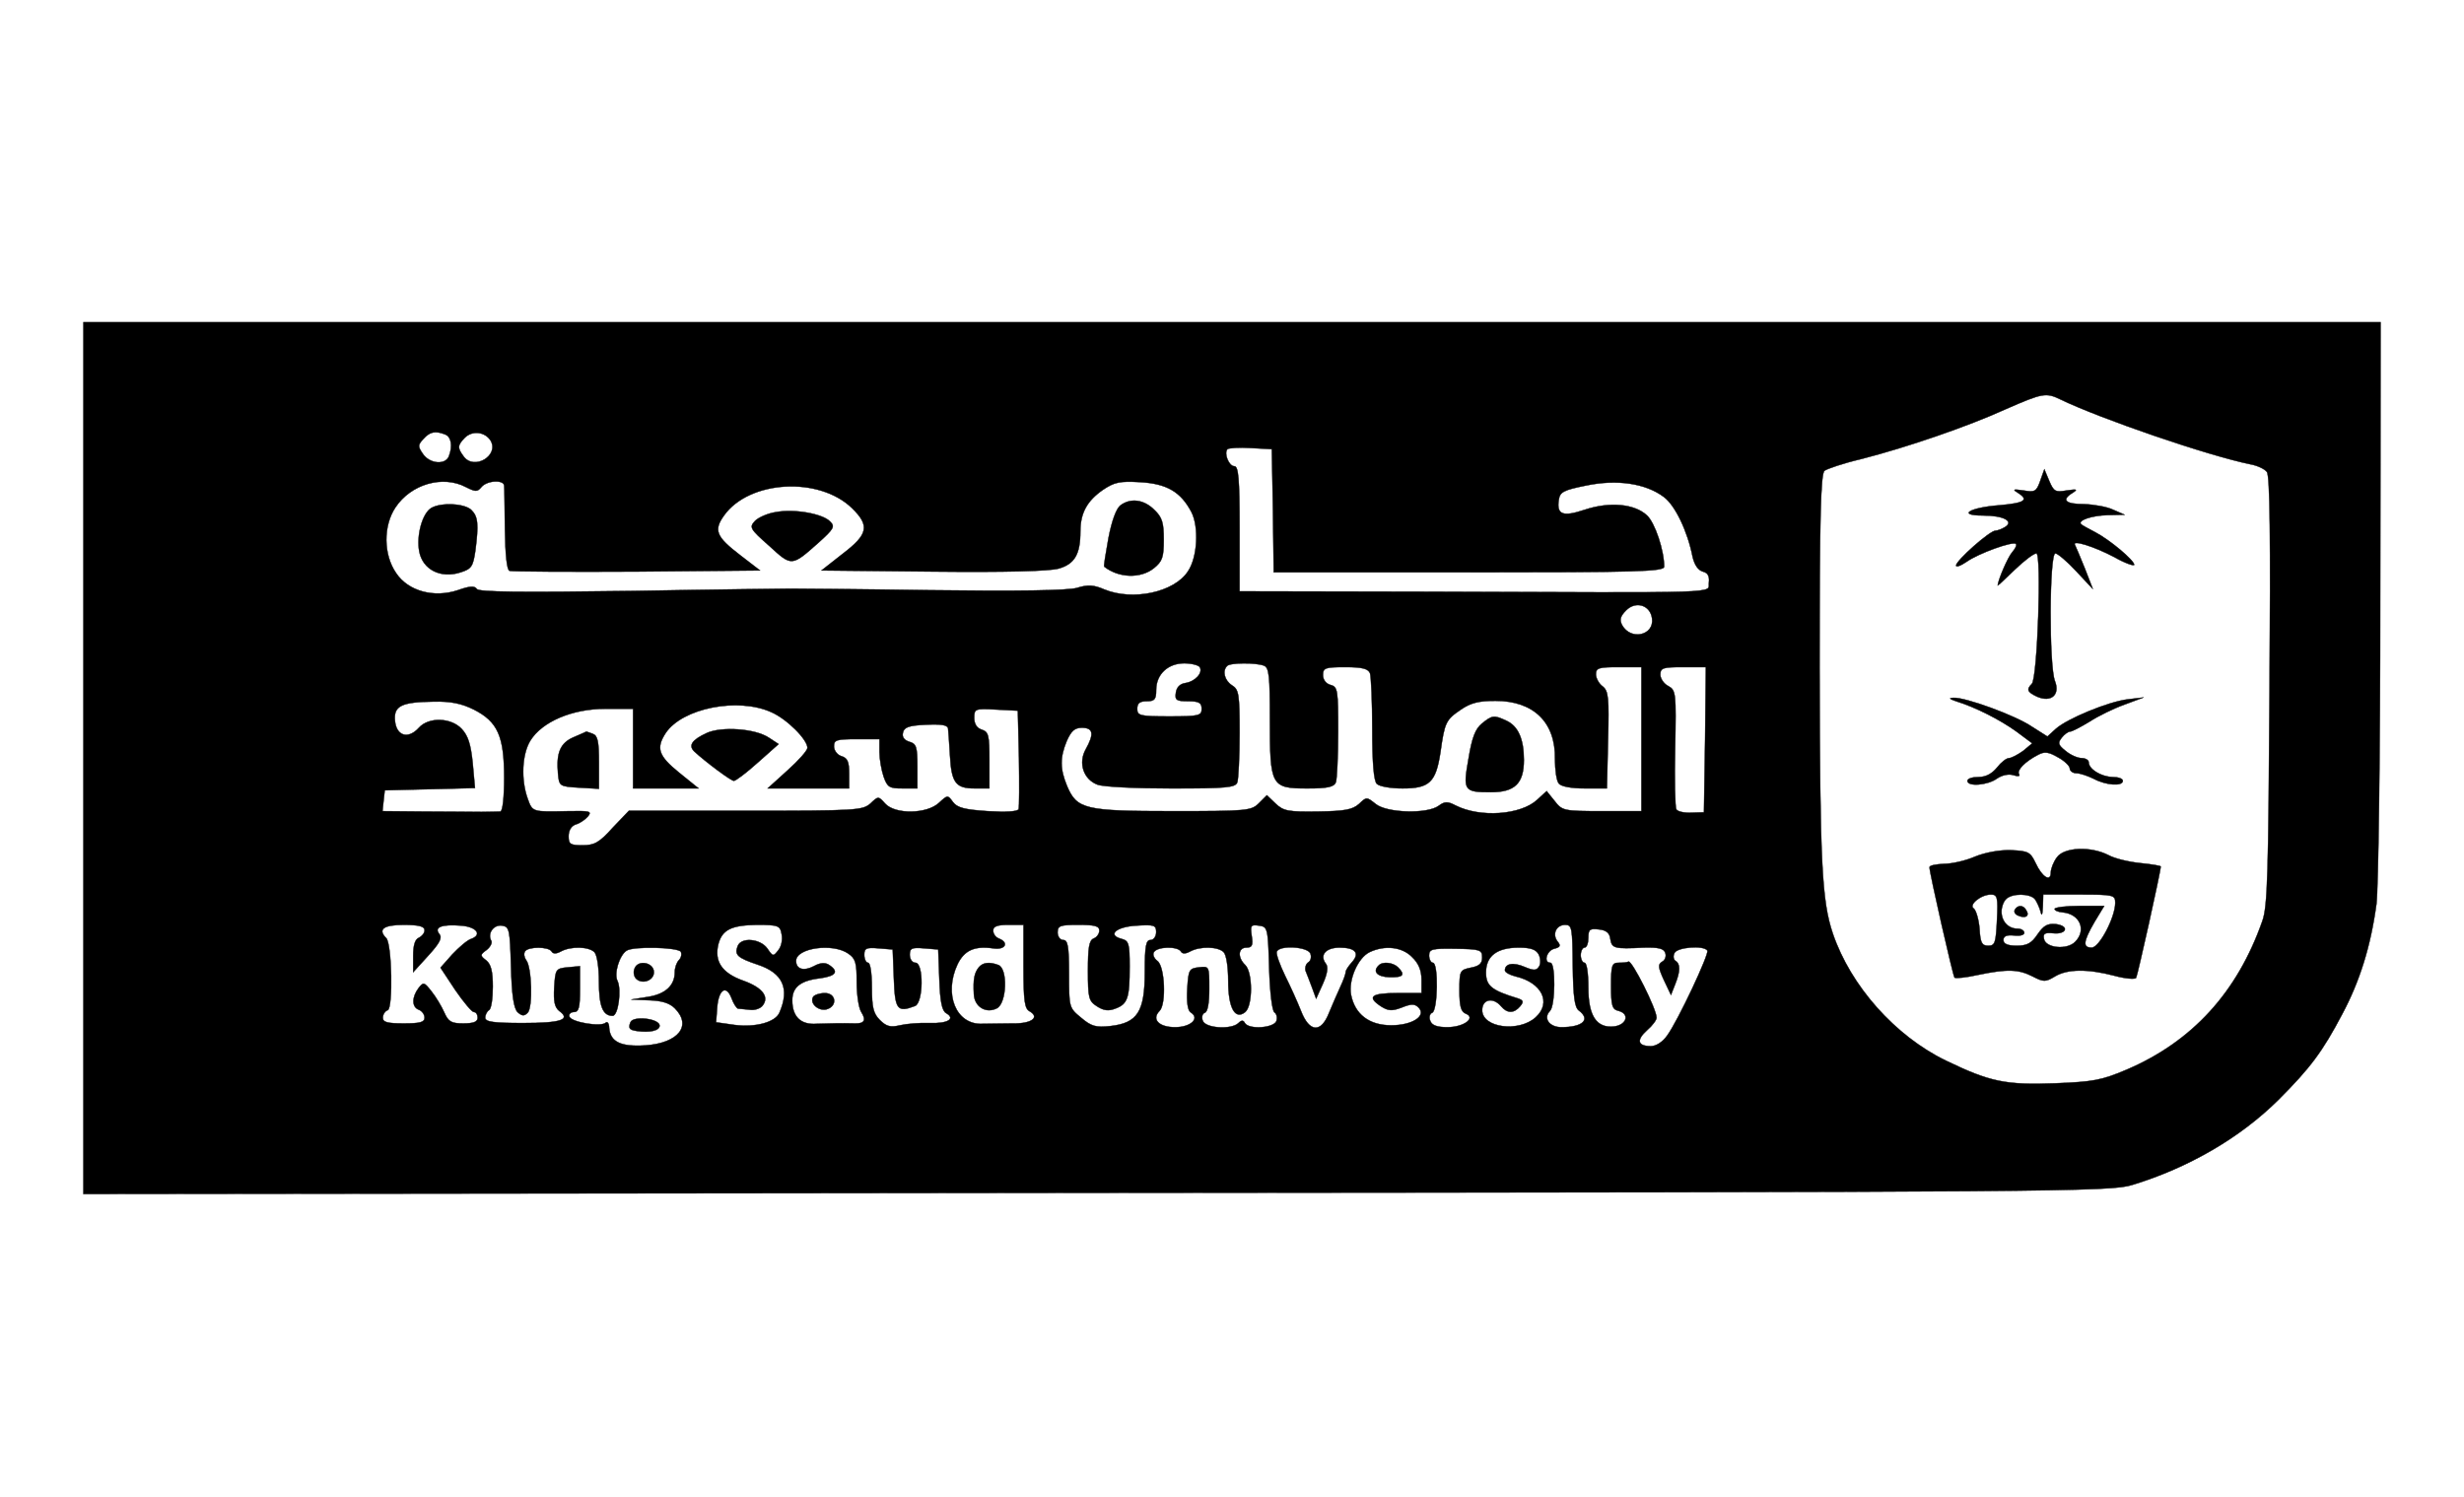 <?xml version="1.0" standalone="no"?>
<!DOCTYPE svg PUBLIC "-//W3C//DTD SVG 20010904//EN"
 "http://www.w3.org/TR/2001/REC-SVG-20010904/DTD/svg10.dtd">
<svg version="1.0" xmlns="http://www.w3.org/2000/svg"
 width="650pt" height="395pt" viewBox="0 0 650 395"
 preserveAspectRatio="xMidYMid meet">

<g transform="translate(0,395) scale(0.1,-0.1)"
fill="currentColor" stroke="currentColor">
<path d="M220 1950 l0 -1150 2673 3 c2552 2 2675 3 2732 21 148 45 284 124
385 224 85 85 117 128 169 227 46 86 75 179 90 290 5 39 10 395 10 803 l1 732
-3030 0 -3030 0 0 -1150z m5216 946 c103 -50 388 -148 501 -171 17 -3 37 -12
43 -20 8 -10 10 -170 7 -577 -3 -480 -5 -570 -19 -608 -66 -188 -185 -318
-358 -392 -66 -28 -88 -32 -188 -36 -132 -5 -173 4 -289 60 -134 65 -251 197
-298 335 -29 86 -34 185 -35 699 0 398 3 514 13 522 6 5 50 20 97 31 121 31
281 86 380 131 98 43 107 45 146 26z m-4262 -92 c16 -6 21 -30 10 -58 -9 -23
-50 -20 -68 6 -14 20 -14 24 1 40 17 19 31 22 57 12z m120 -16 c24 -40 -44
-80 -71 -42 -17 23 -16 29 3 49 20 20 53 16 68 -7z m2064 -185 l2 -163 515 0
c443 0 515 2 515 15 0 43 -24 115 -45 135 -33 31 -99 37 -165 15 -57 -19 -74
-13 -68 26 3 21 12 26 72 38 81 17 157 6 205 -30 30 -22 63 -91 76 -158 5 -21
14 -35 27 -39 13 -3 18 -12 16 -29 -4 -29 61 -27 -740 -24 l-498 1 0 165 c0
134 -3 165 -14 165 -14 0 -28 34 -18 45 3 3 31 5 62 3 l55 -3 3 -162z m-2129
62 c26 -13 30 -13 41 0 15 18 60 20 60 3 1 -7 1 -60 2 -116 1 -66 5 -105 12
-108 6 -2 157 -3 336 -2 l325 3 -52 40 c-64 49 -71 66 -43 105 66 93 251 104
338 19 47 -46 42 -69 -25 -120 l-56 -44 294 -3 c193 -2 307 1 332 8 42 12 57
38 57 98 0 49 18 81 60 110 30 20 44 23 97 20 72 -4 108 -26 136 -79 20 -39
16 -119 -9 -156 -36 -56 -146 -79 -221 -48 -28 12 -43 13 -72 4 -24 -7 -157
-9 -391 -6 -195 3 -359 4 -365 4 -5 0 -192 -2 -415 -6 -298 -4 -407 -3 -412 5
-6 9 -19 8 -50 -3 -63 -21 -131 -3 -163 45 -34 49 -34 125 -2 173 41 62 125
86 186 54z m3129 -346 c7 -45 -56 -60 -79 -18 -7 14 -5 23 11 39 25 25 63 14
68 -21z m-1193 -129 c9 -15 -12 -38 -38 -42 -14 -2 -23 -11 -25 -25 -3 -20 1
-23 32 -23 29 0 36 -4 36 -20 0 -18 -7 -20 -85 -20 -78 0 -85 2 -85 20 0 15 7
20 25 20 21 0 25 5 25 30 0 41 31 70 74 70 19 0 38 -5 41 -10z m169 4 c14 -5
16 -27 16 -143 0 -175 3 -181 99 -181 54 0 70 4 75 16 3 9 6 69 6 134 0 109
-1 118 -20 123 -12 3 -20 14 -20 26 0 19 6 21 59 21 44 0 60 -4 65 -16 3 -9 6
-75 6 -148 0 -89 4 -136 12 -144 7 -7 37 -12 68 -12 71 0 88 16 100 96 11 78
14 85 54 112 26 18 48 23 91 23 101 0 159 -57 157 -154 0 -28 4 -57 10 -64 6
-8 33 -13 69 -13 l58 0 3 128 c3 111 1 129 -14 141 -10 7 -18 22 -18 32 0 17
8 19 60 19 l60 0 0 -190 0 -190 -104 0 c-101 0 -105 1 -125 27 l-21 26 -25
-23 c-43 -40 -150 -48 -215 -15 -21 11 -29 11 -45 -1 -30 -22 -137 -19 -166 5
-24 19 -24 19 -44 0 -17 -15 -37 -19 -109 -20 -77 -1 -90 1 -111 21 l-23 22
-21 -21 c-20 -20 -31 -21 -226 -21 -233 0 -254 5 -280 66 -19 46 -19 75 -1
119 12 27 21 35 40 35 30 0 33 -16 10 -57 -20 -36 -6 -79 31 -93 15 -6 102
-10 195 -10 144 0 169 2 174 16 3 9 6 67 6 130 0 103 -2 115 -20 126 -20 13
-26 38 -13 51 8 9 76 9 97 1z m1164 -196 l-3 -191 -33 -1 c-19 -1 -37 3 -40 9
-3 5 -5 78 -3 161 3 146 2 153 -18 164 -12 6 -21 20 -21 30 0 18 7 20 60 20
l60 0 -2 -192z m-3248 80 c63 -32 80 -70 80 -180 0 -52 -4 -88 -10 -89 -5 0
-28 -1 -50 -1 -22 0 -90 1 -151 1 l-110 1 3 28 3 27 119 3 119 3 -6 66 c-5 49
-12 72 -29 90 -28 30 -87 32 -113 3 -28 -31 -59 -22 -63 18 -4 40 17 50 103
51 44 1 73 -5 105 -21z m785 -7 c41 -18 95 -72 95 -94 0 -7 -23 -33 -52 -59
l-53 -48 108 0 107 0 0 39 c0 31 -4 41 -20 46 -11 3 -20 15 -20 26 0 17 7 19
60 19 l60 0 0 -34 c0 -18 5 -47 11 -65 10 -28 15 -31 50 -31 l39 0 0 59 c0 51
-3 59 -21 64 -13 4 -20 12 -17 24 3 14 14 19 61 21 41 2 57 -1 58 -10 1 -7 3
-39 5 -71 4 -72 15 -87 65 -87 l39 0 0 74 c0 66 -2 75 -20 81 -13 4 -20 15
-20 31 0 24 2 25 58 22 l57 -3 3 -124 c1 -69 1 -130 -1 -136 -3 -6 -32 -8 -82
-5 -60 4 -80 9 -91 24 -14 19 -14 19 -37 -2 -32 -30 -116 -31 -142 -2 -18 20
-18 20 -39 0 -21 -18 -36 -19 -330 -19 l-307 0 -43 -45 c-35 -39 -48 -46 -79
-46 -33 0 -37 3 -37 24 0 15 7 27 19 31 11 3 25 13 32 21 11 14 5 15 -52 14
-95 -2 -94 -3 -107 33 -18 50 -15 117 7 153 31 50 110 84 198 84 l73 0 0 -105
0 -105 86 0 87 0 -52 42 c-54 44 -61 64 -35 104 44 66 191 95 279 55z m-915
-575 c0 -8 -7 -16 -15 -20 -10 -4 -15 -19 -15 -48 l0 -43 40 44 c31 34 37 47
29 57 -15 18 7 26 57 22 41 -3 57 -24 27 -35 -10 -3 -32 -22 -50 -41 l-31 -35
39 -59 c22 -32 44 -58 49 -58 6 0 10 -7 10 -15 0 -11 -11 -15 -38 -15 -31 0
-39 4 -50 29 -7 16 -22 41 -34 56 -19 24 -21 25 -34 8 -18 -24 -18 -50 1 -57
8 -3 15 -12 15 -21 0 -12 -12 -15 -55 -15 -43 0 -55 3 -55 15 0 9 6 18 13 20
14 6 11 174 -4 190 -23 23 -8 35 46 35 40 0 55 -4 55 -14z m228 -96 c2 -74 7
-109 17 -120 12 -11 18 -11 27 -2 14 14 11 121 -4 139 -5 7 -7 17 -3 23 8 13
62 13 70 0 4 -7 12 -7 25 0 26 14 73 13 88 -2 7 -7 12 -40 12 -78 0 -64 10
-90 36 -90 15 0 24 69 13 92 -10 19 5 68 24 80 18 12 135 9 143 -3 3 -6 1 -16
-5 -22 -6 -6 -11 -20 -11 -32 0 -35 -25 -58 -71 -65 l-44 -7 48 -2 c32 -1 53
-7 67 -21 46 -46 10 -92 -78 -98 -64 -4 -92 9 -95 46 0 12 -5 18 -9 14 -12
-12 -91 1 -96 16 -2 6 3 12 12 12 13 0 16 12 16 61 l0 60 -32 -3 c-32 -3 -33
-5 -36 -53 -2 -37 1 -52 13 -62 32 -23 5 -32 -95 -32 -78 0 -100 3 -100 14 0
8 5 17 10 20 6 3 10 31 10 62 0 41 -5 59 -17 69 -17 13 -17 15 1 28 10 8 15
19 12 24 -11 19 6 43 28 40 20 -3 21 -10 24 -108z m714 85 c3 -14 -1 -33 -9
-42 -13 -17 -14 -17 -29 5 -19 26 -69 30 -78 6 -9 -23 -1 -31 53 -49 66 -22
85 -63 57 -127 -11 -25 -63 -39 -118 -32 l-49 7 3 40 c4 47 24 60 38 23 5 -14
13 -26 17 -27 5 0 18 -2 31 -3 12 -2 27 3 33 10 20 24 0 49 -51 67 -56 20 -76
51 -65 96 10 38 34 50 101 51 58 0 62 -2 66 -25z m638 -85 c0 -91 3 -111 16
-118 28 -16 5 -33 -44 -32 -26 0 -62 -1 -81 -1 -69 -3 -102 78 -65 157 18 37
45 49 94 42 32 -5 43 15 15 26 -8 3 -15 12 -15 21 0 11 11 15 40 15 l40 0 0
-110z m200 95 c0 -9 -7 -18 -15 -21 -12 -5 -15 -24 -15 -85 0 -72 2 -80 24
-94 17 -11 30 -13 48 -6 33 12 38 28 38 111 0 60 -2 68 -21 73 -39 10 -15 32
39 35 47 3 52 1 52 -17 0 -12 -7 -21 -15 -21 -12 0 -15 -16 -15 -84 0 -105
-19 -135 -91 -143 -38 -4 -50 -1 -77 22 -32 26 -32 28 -32 116 0 72 -3 89 -15
89 -8 0 -15 9 -15 20 0 18 7 20 55 20 43 0 55 -3 55 -15z m448 -100 c2 -65 8
-112 14 -116 6 -4 8 -14 5 -23 -7 -18 -72 -23 -83 -5 -4 8 -9 8 -17 0 -18 -18
-87 -14 -94 6 -4 9 -1 19 5 21 8 2 12 26 12 63 0 60 0 60 -27 57 -26 -3 -28
-6 -31 -57 -2 -34 1 -57 9 -62 25 -15 1 -39 -41 -39 -43 0 -63 21 -41 43 18
18 14 118 -6 132 -9 7 -13 17 -9 23 9 15 62 16 71 2 4 -7 12 -7 25 0 26 14 73
13 88 -2 7 -7 12 -39 12 -76 0 -71 18 -104 45 -82 20 17 20 104 0 124 -21 20
-19 46 3 46 15 0 18 6 14 31 -4 28 -2 30 19 27 23 -3 24 -6 27 -113z m801 8
c1 -83 5 -111 16 -119 32 -24 10 -44 -46 -44 -32 0 -49 24 -30 43 14 14 15
127 1 127 -19 0 -10 32 10 37 16 4 18 8 9 19 -15 19 -4 44 20 44 18 0 19 -8
20 -107z m99 70 c4 -25 10 -27 88 -23 38 1 53 -2 57 -14 3 -8 0 -19 -8 -23
-12 -7 -11 -15 4 -48 l19 -40 11 28 c14 35 14 54 1 62 -5 3 -7 12 -3 20 5 16
78 22 87 7 5 -9 -77 -184 -106 -224 -12 -17 -29 -28 -43 -28 -35 0 -39 16 -10
42 14 12 25 27 25 33 0 23 -65 152 -74 148 -3 -2 -15 -3 -26 -3 -18 0 -20 -7
-20 -61 0 -53 3 -62 20 -66 30 -8 21 -37 -12 -41 -46 -5 -68 27 -68 103 0 37
-4 65 -10 65 -5 0 -10 9 -10 20 0 11 5 20 10 20 6 0 10 12 10 26 0 22 4 25 28
22 19 -2 28 -9 30 -25z m-2010 -39 c19 -13 22 -24 22 -75 0 -32 5 -68 12 -79
14 -22 8 -31 -18 -30 -35 1 -64 0 -100 -1 -42 -3 -64 19 -64 62 0 34 21 52 73
58 43 6 51 18 23 36 -10 6 -23 5 -39 -4 -27 -14 -47 -8 -47 14 0 34 97 48 138
19z m120 -66 c3 -82 9 -90 56 -72 22 9 23 114 1 114 -8 0 -15 9 -15 21 0 17 5
20 38 17 l37 -3 3 -80 c2 -57 7 -82 18 -88 26 -15 3 -28 -44 -26 -26 1 -61 -2
-78 -6 -25 -6 -36 -3 -53 14 -17 17 -21 33 -21 86 0 37 -4 65 -10 65 -5 0 -10
9 -10 21 0 17 5 20 38 17 l37 -3 3 -77z m1099 66 c3 -9 1 -19 -6 -23 -6 -4 -9
-14 -7 -22 3 -8 11 -27 17 -44 l11 -30 18 40 c12 27 14 44 8 52 -18 23 -1 43
36 43 42 0 54 -15 32 -39 -9 -10 -16 -21 -16 -25 0 -5 -6 -22 -14 -39 -8 -18
-22 -49 -30 -69 -21 -54 -52 -52 -74 5 -9 23 -28 65 -42 93 -14 29 -24 57 -22
63 6 18 82 14 89 -5z m268 -9 c17 -16 25 -35 25 -60 l0 -35 -65 0 c-68 0 -80
-10 -42 -35 19 -12 29 -13 55 -3 25 10 34 10 44 0 22 -22 -16 -47 -72 -47 -58
0 -96 29 -106 81 -7 39 18 97 49 112 40 19 86 14 112 -13z m185 -1 c0 -16 -8
-23 -30 -27 -29 -6 -30 -8 -30 -61 0 -40 4 -55 16 -60 29 -11 -4 -36 -48 -36
-27 0 -41 5 -45 17 -4 9 -1 19 5 21 15 5 17 132 2 132 -5 0 -10 9 -10 19 0 17
7 19 70 18 65 -1 70 -3 70 -23z m149 8 c5 -10 6 -24 1 -32 -7 -11 -14 -11 -38
-1 -30 13 -52 9 -52 -9 0 -5 12 -12 28 -16 69 -16 96 -69 53 -108 -44 -40
-141 -28 -141 19 0 29 29 35 50 10 16 -19 34 -19 50 0 10 12 9 16 -6 21 -69
21 -84 33 -84 68 0 44 29 66 87 66 31 0 45 -5 52 -18z"/>
<path d="M5382 2681 c-10 -28 -14 -30 -44 -25 -27 4 -30 3 -15 -6 30 -19 19
-27 -49 -33 -79 -6 -112 -27 -43 -27 54 0 82 -15 59 -30 -8 -5 -20 -10 -26
-10 -15 0 -104 -79 -104 -92 0 -5 12 -1 28 10 31 22 122 55 130 47 3 -3 -2
-13 -10 -22 -12 -14 -38 -75 -38 -88 0 -1 20 18 45 42 25 24 50 43 57 43 14 0
3 -329 -12 -344 -15 -15 -12 -22 14 -34 37 -16 61 5 47 41 -16 40 -15 337 1
337 6 0 31 -21 55 -47 l44 -47 -21 54 c-12 30 -24 58 -26 62 -10 15 49 -3 104
-32 28 -16 52 -24 52 -20 0 12 -66 67 -103 86 -17 9 -34 18 -37 21 -10 10 28
23 70 24 l45 1 -30 13 c-16 8 -51 14 -77 15 -50 0 -61 11 -30 30 14 9 11 10
-16 6 -30 -5 -34 -3 -46 25 l-13 31 -11 -31z"/>
<path d="M5160 2100 c52 -16 116 -49 158 -79 l43 -32 -24 -20 c-14 -10 -31
-19 -37 -19 -7 0 -21 -11 -32 -25 -13 -16 -29 -25 -49 -25 -16 0 -29 -4 -29
-10 0 -16 53 -12 78 6 13 9 31 13 43 9 13 -4 19 -3 15 3 -6 10 16 33 51 51 17
9 28 7 52 -7 17 -9 31 -23 31 -29 0 -7 8 -13 18 -13 9 0 30 -7 46 -15 32 -17
76 -20 76 -5 0 6 -12 10 -27 10 -31 1 -63 21 -63 39 0 6 -9 11 -19 11 -10 0
-29 8 -42 19 -20 16 -21 21 -10 35 7 9 17 16 22 16 5 0 28 12 51 26 23 15 64
35 92 45 l51 19 -42 -5 c-51 -6 -160 -51 -190 -78 l-22 -20 -41 26 c-42 29
-176 78 -207 76 -13 0 -11 -3 7 -9z"/>
<path d="M5210 1690 c-25 -11 -62 -19 -82 -19 -21 -1 -38 -4 -38 -9 0 -15 62
-287 66 -291 2 -3 31 0 62 7 77 16 107 15 144 -4 29 -15 34 -15 59 0 33 20 87
20 156 2 29 -8 55 -10 58 -6 4 7 65 281 65 294 0 2 -24 6 -54 9 -30 3 -68 12
-84 21 -47 24 -117 21 -136 -6 -9 -12 -16 -30 -16 -40 0 -26 -23 -12 -40 25
-14 29 -19 32 -65 34 -30 1 -68 -6 -95 -17z m58 -167 c-3 -60 -5 -68 -23 -68
-17 0 -21 8 -23 45 -2 24 -9 48 -15 53 -15 9 18 37 45 37 17 0 19 -7 16 -67z
m100 55 c5 -7 12 -22 15 -33 3 -13 5 -9 6 13 l1 32 95 0 c91 0 95 -1 95 -22 0
-38 -42 -118 -62 -118 -24 0 -23 15 7 67 l26 43 -66 0 c-36 0 -65 -4 -65 -8 0
-4 9 -8 21 -9 46 -4 64 -47 33 -78 -22 -22 -78 -16 -82 8 -3 14 2 17 24 15 15
-2 29 2 31 9 2 7 -8 13 -24 15 -22 2 -32 -4 -48 -27 -16 -24 -28 -30 -55 -30
-24 0 -35 5 -35 15 0 10 8 14 28 12 15 -2 27 1 27 7 0 6 -8 11 -18 11 -24 0
-42 19 -42 45 0 12 5 26 12 33 16 16 63 15 76 0z"/>
<path d="M5315 1550 c-3 -6 1 -13 10 -16 19 -8 30 0 20 15 -8 14 -22 14 -30 1z"/>
<path d="M2956 2617 c-11 -8 -23 -40 -32 -87 -7 -40 -13 -74 -11 -75 38 -30
96 -32 131 -4 22 18 26 28 26 75 0 45 -4 59 -25 79 -27 27 -62 32 -89 12z"/>
<path d="M1138 2610 c-24 -14 -40 -73 -32 -115 9 -48 57 -72 109 -55 29 9 33
16 39 57 9 70 7 90 -10 107 -17 18 -80 21 -106 6z"/>
<path d="M2047 2599 c-21 -3 -46 -14 -55 -23 -16 -17 -14 -21 37 -66 60 -55
59 -55 131 9 40 36 43 42 30 55 -20 21 -95 34 -143 25z"/>
<path d="M3909 2041 c-17 -14 -26 -37 -35 -92 -15 -85 -13 -89 59 -89 63 0 87
23 87 85 0 55 -15 90 -47 104 -32 15 -37 14 -64 -8z"/>
<path d="M1864 2016 c-39 -18 -49 -33 -32 -49 28 -26 96 -77 104 -77 5 0 34
22 64 49 l54 48 -26 17 c-36 24 -125 30 -164 12z"/>
<path d="M1513 2005 c-35 -15 -46 -41 -41 -96 3 -33 4 -34 56 -37 l52 -3 0 69
c0 55 -3 71 -16 76 -9 3 -16 6 -17 6 -1 -1 -16 -7 -34 -15z"/>
<path d="M1674 1395 c-4 -9 -2 -21 4 -27 16 -16 47 -5 47 17 0 26 -42 34 -51
10z"/>
<path d="M1663 1253 c-6 -16 -3 -20 17 -23 34 -5 60 1 60 14 0 19 -70 27 -77
9z"/>
<path d="M2582 1398 c-12 -15 -15 -32 -13 -70 1 -34 32 -53 61 -38 26 14 29
104 4 114 -24 9 -41 7 -52 -6z"/>
<path d="M2145 1320 c-10 -17 14 -38 35 -33 30 8 26 43 -4 43 -14 0 -28 -5
-31 -10z"/>
<path d="M3637 1403 c-17 -16 -4 -30 28 -31 37 -1 43 6 23 26 -13 13 -41 16
-51 5z"/>
</g>
</svg>
